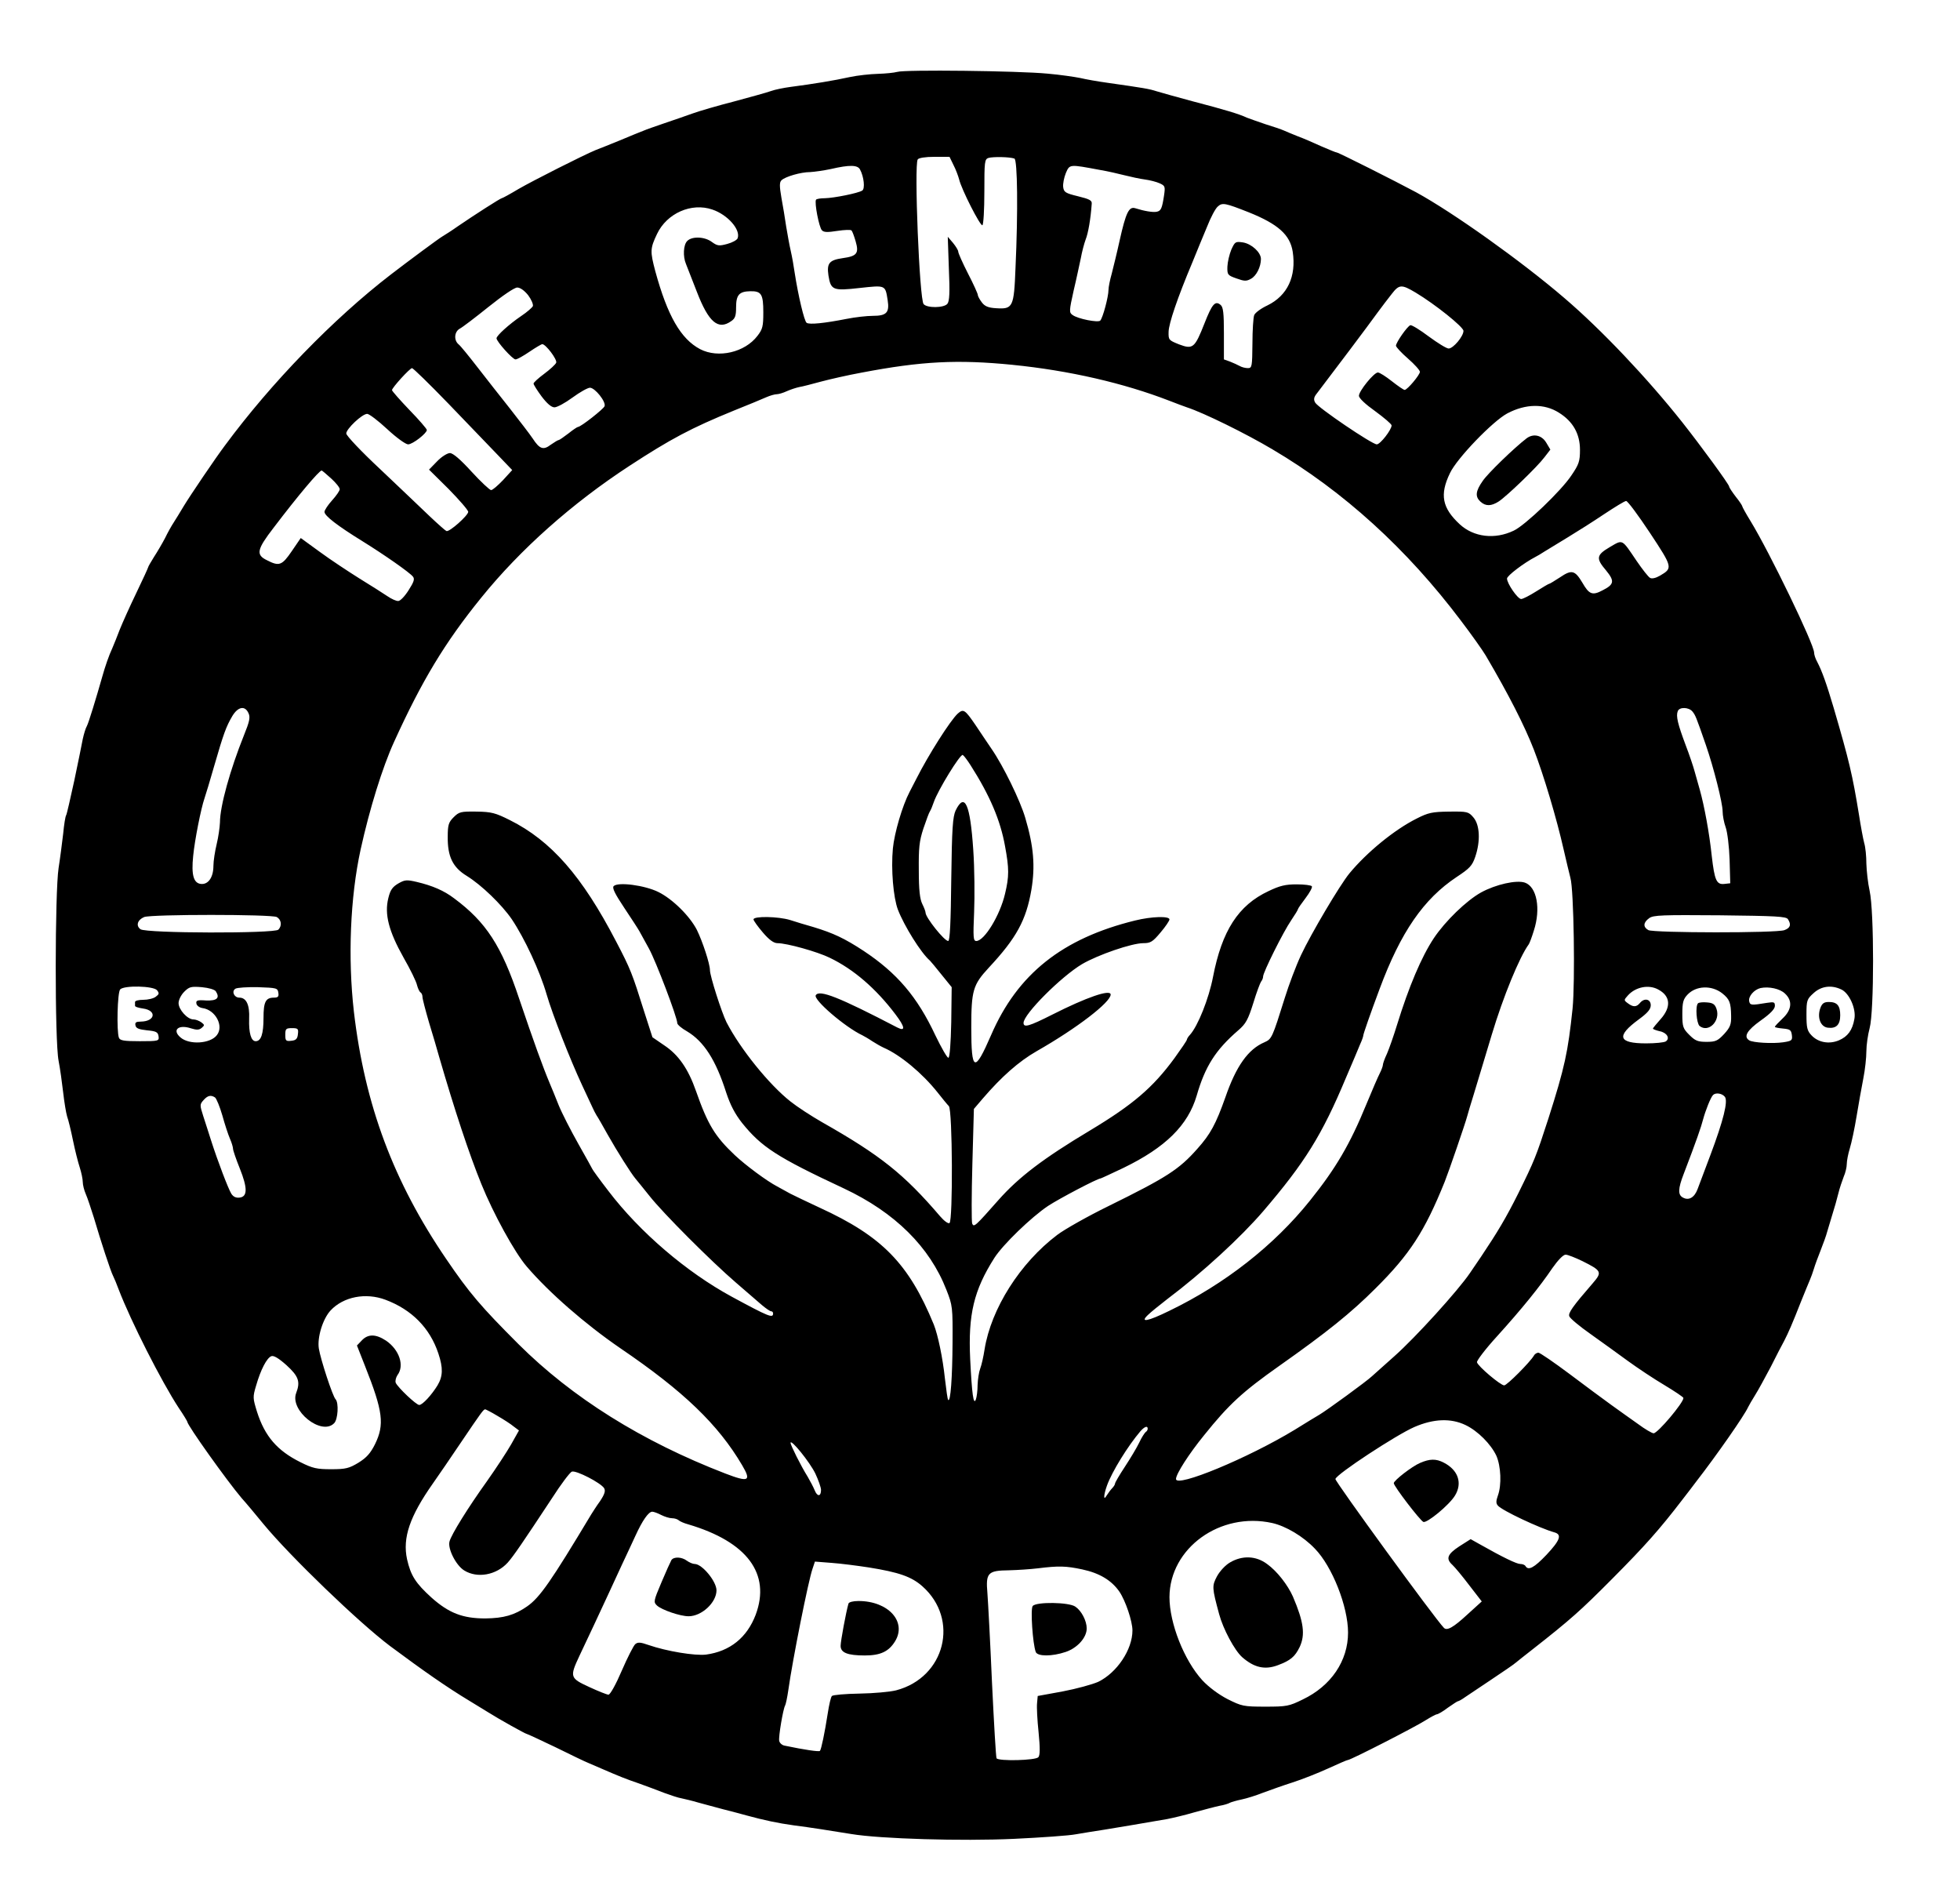 <?xml version="1.0" standalone="no"?>
<!DOCTYPE svg PUBLIC "-//W3C//DTD SVG 20010904//EN"
 "http://www.w3.org/TR/2001/REC-SVG-20010904/DTD/svg10.dtd">
<svg version="1.0" xmlns="http://www.w3.org/2000/svg"
 width="900pt" height="864pt" viewBox="0 0 900 864"
 preserveAspectRatio="xMidYMid meet">
<g transform="translate(0,864) scale(0.1,-0.1)"
fill="#000000" stroke="none">
<path d="M4120 8310 c-14 -4 -54 -8 -89 -9 -35 -1 -93 -7 -130 -15 -67 -15
-170 -32 -271 -45 -30 -4 -71 -12 -90 -19 -19 -7 -96 -28 -170 -48 -74 -19
-160 -44 -190 -55 -30 -11 -89 -31 -130 -45 -41 -14 -84 -29 -95 -34 -11 -4
-60 -24 -110 -45 -49 -20 -99 -40 -110 -44 -56 -23 -289 -141 -353 -178 -40
-24 -75 -43 -78 -43 -6 0 -126 -77 -202 -129 -28 -20 -60 -40 -70 -46 -16 -9
-155 -112 -237 -175 -265 -204 -550 -498 -762 -785 -43 -57 -160 -230 -189
-278 -16 -27 -37 -61 -46 -75 -10 -15 -28 -47 -40 -72 -13 -25 -36 -64 -51
-87 -15 -24 -27 -45 -27 -48 0 -2 -24 -55 -54 -117 -30 -62 -64 -138 -76 -168
-11 -30 -27 -68 -34 -85 -16 -34 -34 -87 -46 -130 -29 -102 -63 -213 -71 -228
-6 -10 -14 -37 -19 -60 -4 -23 -22 -109 -39 -191 -18 -82 -34 -153 -37 -158
-4 -5 -10 -44 -14 -86 -5 -42 -14 -113 -21 -157 -17 -111 -18 -795 0 -885 7
-36 16 -101 21 -145 5 -44 13 -93 18 -110 6 -16 18 -66 27 -110 9 -44 23 -100
31 -124 8 -25 14 -55 14 -67 0 -13 6 -38 14 -56 8 -18 24 -67 37 -108 32 -109
77 -246 88 -267 5 -10 17 -38 26 -63 56 -146 196 -422 276 -544 22 -32 39 -61
39 -63 0 -16 182 -271 249 -350 20 -22 65 -76 101 -120 124 -150 438 -452 580
-559 152 -113 262 -190 365 -252 39 -24 77 -47 85 -52 52 -33 173 -100 178
-100 3 0 63 -28 132 -61 69 -34 139 -68 155 -74 17 -7 46 -20 65 -28 69 -30
106 -45 165 -65 33 -12 85 -31 115 -43 30 -11 66 -23 80 -25 14 -3 48 -11 75
-19 28 -8 79 -21 115 -31 36 -9 85 -22 110 -29 77 -21 142 -35 215 -45 78 -10
167 -24 265 -40 134 -22 506 -33 745 -22 127 6 255 15 285 21 30 5 89 15 130
21 67 11 158 26 290 49 25 5 81 18 125 31 44 12 96 26 116 30 19 3 41 10 47
14 6 3 30 10 54 15 24 5 68 19 98 31 30 11 91 33 135 47 44 14 117 43 163 64
46 21 87 39 91 39 13 0 310 152 358 183 24 15 47 27 51 27 5 0 28 13 50 30 23
16 44 30 47 30 3 0 18 8 33 19 15 10 69 46 121 81 51 34 101 68 110 76 9 7 43
35 77 61 176 138 222 179 369 327 148 149 215 224 320 361 22 28 50 65 62 81
97 125 223 306 240 344 4 8 18 33 32 55 14 22 46 81 72 130 25 50 53 104 62
120 19 37 37 78 77 180 18 44 36 89 41 100 5 11 13 34 18 50 5 17 19 55 31 85
12 30 26 69 30 85 5 17 16 53 24 80 9 28 21 70 27 95 6 25 18 60 25 78 8 18
14 44 14 58 0 14 6 46 14 72 8 26 22 92 31 147 9 55 23 133 31 174 8 40 14 96
14 125 0 28 7 76 15 106 21 77 21 536 0 630 -8 36 -14 92 -15 125 0 33 -4 76
-10 95 -5 19 -16 78 -24 130 -30 184 -45 247 -116 490 -33 111 -53 168 -76
212 -8 14 -14 33 -14 42 0 38 -204 460 -292 604 -21 34 -38 65 -38 68 0 3 -13
23 -30 44 -16 21 -30 42 -30 46 0 10 -132 190 -215 295 -161 203 -371 425
-542 571 -197 169 -510 392 -680 485 -95 51 -357 183 -365 183 -4 0 -35 13
-70 28 -35 16 -83 37 -108 46 -25 10 -54 22 -65 27 -11 5 -49 18 -85 29 -36
12 -74 26 -85 30 -33 16 -103 37 -245 74 -74 20 -150 41 -169 47 -34 11 -57
15 -226 39 -44 6 -100 16 -125 22 -25 5 -92 15 -150 20 -135 13 -657 19 -690
8z m258 -427 c11 -21 22 -51 26 -66 11 -47 98 -217 107 -211 5 3 9 72 9 154 0
138 1 149 19 155 21 6 97 5 119 -3 14 -5 17 -243 5 -502 -7 -181 -12 -190 -89
-185 -36 2 -52 9 -65 26 -10 13 -19 29 -19 35 0 5 -20 50 -45 98 -25 49 -45
94 -45 101 0 6 -11 24 -24 40 l-24 28 5 -146 c5 -110 3 -150 -7 -162 -16 -19
-93 -20 -109 -1 -19 22 -44 638 -27 664 4 7 35 12 76 12 l70 0 18 -37z m-429
-21 c18 -33 24 -89 10 -97 -19 -12 -129 -34 -171 -35 -20 0 -39 -3 -41 -7 -8
-13 14 -127 27 -140 9 -10 26 -10 71 -3 33 5 62 6 65 2 4 -4 12 -26 19 -50 16
-55 6 -68 -59 -77 -62 -9 -74 -23 -66 -79 11 -68 20 -72 144 -58 119 13 117
14 128 -56 9 -57 -5 -72 -68 -72 -27 0 -81 -6 -121 -14 -102 -20 -170 -27
-183 -18 -11 7 -39 126 -55 230 -4 29 -12 74 -18 100 -6 26 -15 76 -21 112 -5
36 -15 95 -22 133 -9 52 -9 70 0 79 17 17 89 38 132 38 19 1 62 7 95 14 86 20
123 19 134 -2z m1101 -2 c36 -6 88 -18 115 -25 28 -7 69 -16 92 -19 23 -3 54
-11 69 -18 24 -11 25 -15 19 -56 -9 -59 -14 -70 -33 -74 -17 -4 -58 3 -99 16
-29 9 -43 -19 -72 -149 -12 -55 -29 -123 -36 -151 -8 -28 -15 -62 -15 -75 0
-31 -26 -129 -38 -141 -10 -10 -103 8 -127 26 -16 11 -16 18 5 112 13 54 27
122 33 149 5 28 15 66 22 85 12 30 23 94 28 164 2 16 -10 22 -63 35 -58 14
-65 19 -68 42 -2 15 4 44 12 64 18 42 16 41 156 15z m685 -195 c134 -54 189
-103 201 -181 17 -113 -24 -201 -116 -246 -30 -14 -57 -34 -61 -45 -4 -10 -8
-69 -8 -130 -1 -106 -2 -113 -21 -113 -11 0 -28 4 -38 10 -9 5 -29 14 -44 20
l-28 10 0 119 c0 93 -3 121 -15 131 -25 21 -39 5 -74 -84 -45 -114 -53 -121
-117 -97 -47 19 -49 20 -48 58 1 38 40 154 109 318 20 50 51 124 68 165 16 41
38 83 49 92 21 19 34 16 143 -27z m-2464 13 c71 -24 131 -93 116 -132 -3 -8
-25 -20 -48 -26 -37 -10 -45 -9 -70 9 -33 25 -91 27 -113 5 -18 -17 -21 -71
-6 -106 5 -13 27 -70 50 -128 54 -140 98 -177 158 -134 18 12 22 25 22 63 0
57 14 73 65 74 51 1 60 -13 60 -97 0 -64 -3 -77 -27 -108 -58 -76 -180 -104
-263 -61 -89 47 -150 153 -206 358 -24 91 -24 104 8 171 45 95 158 145 254
112z m3229 -381 c90 -54 220 -158 220 -176 0 -25 -47 -81 -68 -81 -10 0 -50
25 -91 55 -41 31 -79 54 -85 52 -14 -5 -65 -78 -66 -94 0 -6 25 -33 55 -59 30
-26 55 -54 55 -61 0 -14 -58 -83 -70 -83 -5 0 -31 18 -59 40 -28 22 -56 40
-64 40 -18 0 -87 -85 -87 -107 0 -11 30 -39 75 -71 41 -30 75 -59 75 -65 0
-20 -52 -87 -68 -87 -22 0 -271 169 -283 192 -8 14 -6 25 8 42 74 97 234 309
280 373 18 25 47 62 64 84 34 44 45 44 109 6z m-4075 -12 c15 -20 24 -42 22
-50 -3 -7 -27 -28 -54 -46 -56 -38 -113 -90 -113 -102 0 -15 74 -97 87 -97 8
0 36 16 64 35 28 19 55 35 59 35 16 0 69 -70 64 -85 -3 -8 -28 -31 -55 -51
-27 -20 -49 -40 -49 -45 0 -5 17 -32 37 -59 25 -33 45 -50 59 -50 12 0 49 20
83 45 34 25 70 45 80 45 23 0 75 -65 67 -85 -5 -13 -109 -95 -122 -95 -3 0
-23 -13 -44 -30 -21 -16 -41 -30 -44 -30 -4 0 -20 -10 -36 -21 -35 -27 -52
-21 -84 28 -14 21 -62 83 -105 138 -44 55 -111 141 -150 191 -38 49 -76 96
-85 103 -23 19 -20 58 5 72 12 6 71 51 132 100 65 52 119 89 132 89 14 0 33
-14 50 -35z m2225 -320 c260 -26 511 -84 720 -165 30 -12 66 -25 80 -30 77
-25 272 -121 393 -193 327 -193 617 -457 865 -786 48 -63 99 -135 114 -160
107 -182 178 -322 221 -432 45 -116 105 -317 137 -459 12 -52 26 -111 31 -130
16 -54 22 -480 10 -600 -21 -200 -36 -270 -111 -505 -57 -176 -64 -193 -139
-345 -56 -112 -95 -177 -170 -289 -20 -29 -43 -63 -51 -75 -54 -80 -250 -296
-347 -382 -42 -38 -89 -79 -103 -92 -24 -23 -208 -157 -242 -177 -9 -5 -60
-36 -113 -69 -214 -130 -545 -267 -545 -226 0 23 59 115 129 201 114 142 176
199 346 319 217 153 328 242 441 355 158 157 226 262 318 490 18 45 95 269
103 300 3 11 16 56 30 100 32 107 56 184 83 275 53 176 127 356 170 415 4 6
14 33 23 62 33 101 14 202 -41 221 -39 13 -133 -8 -201 -45 -68 -38 -164 -131
-217 -210 -57 -86 -115 -223 -169 -398 -15 -49 -36 -109 -46 -132 -11 -23 -19
-46 -19 -52 0 -5 -6 -22 -14 -38 -8 -15 -36 -80 -62 -143 -75 -183 -140 -294
-259 -442 -164 -205 -391 -383 -646 -506 -100 -49 -136 -55 -98 -19 13 13 53
45 89 73 161 121 338 284 441 404 190 222 269 348 379 611 29 68 59 138 66
156 8 17 14 35 14 39 0 7 32 99 75 214 97 261 202 413 354 514 59 39 71 51 85
92 25 73 21 147 -8 181 -23 27 -28 28 -113 27 -77 -1 -95 -5 -148 -32 -102
-51 -229 -155 -309 -252 -44 -54 -175 -275 -222 -375 -23 -49 -56 -137 -74
-195 -58 -185 -60 -190 -94 -205 -75 -32 -130 -110 -179 -252 -44 -124 -69
-170 -129 -237 -84 -95 -140 -131 -408 -263 -96 -47 -202 -107 -235 -132 -171
-129 -304 -339 -334 -526 -5 -33 -14 -73 -20 -88 -6 -16 -11 -49 -12 -75 0
-26 -4 -56 -8 -67 -11 -28 -18 25 -26 185 -10 206 17 317 111 465 39 61 169
187 247 239 52 34 227 126 241 126 2 0 49 22 104 48 194 94 297 196 337 332
39 135 87 210 191 300 35 30 45 49 69 125 15 50 32 94 36 99 5 6 9 16 9 23 0
19 92 204 129 258 17 25 31 48 31 51 0 3 16 26 35 51 19 25 32 49 29 54 -3 5
-34 9 -70 9 -51 0 -77 -6 -129 -31 -139 -65 -214 -182 -255 -394 -19 -99 -69
-225 -106 -266 -8 -8 -14 -19 -14 -22 0 -4 -26 -42 -57 -85 -99 -135 -190
-213 -388 -332 -214 -128 -327 -214 -420 -319 -107 -121 -113 -127 -121 -108
-3 10 -3 132 1 272 l7 254 41 48 c86 100 165 170 247 217 186 106 340 225 340
260 0 26 -112 -13 -268 -92 -107 -54 -132 -61 -132 -38 0 40 173 213 269 270
74 43 228 96 281 96 33 0 43 6 79 49 23 27 41 54 41 60 0 16 -81 14 -158 -5
-334 -82 -540 -246 -661 -526 -76 -175 -91 -169 -91 35 0 170 8 196 80 274
127 136 172 218 196 358 18 108 11 198 -28 330 -23 79 -101 239 -155 317 -20
29 -53 79 -74 110 -48 70 -55 75 -81 52 -34 -31 -135 -190 -190 -299 -11 -22
-25 -49 -31 -60 -34 -65 -70 -189 -77 -260 -9 -97 2 -225 23 -281 29 -75 106
-199 147 -234 3 -3 27 -31 53 -64 l47 -58 -2 -161 c-2 -96 -7 -162 -13 -163
-5 -2 -32 45 -60 103 -83 177 -176 286 -330 388 -87 57 -138 81 -230 109 -33
9 -81 24 -106 32 -55 17 -169 19 -169 3 0 -5 19 -32 43 -60 29 -34 50 -49 67
-49 43 0 183 -39 240 -67 110 -53 212 -141 302 -260 44 -58 47 -80 8 -60 -267
139 -358 175 -374 148 -13 -20 135 -147 214 -184 8 -4 29 -16 45 -27 17 -11
40 -24 53 -30 76 -33 177 -117 247 -205 22 -28 45 -56 52 -63 17 -17 19 -527
3 -537 -6 -4 -25 10 -43 31 -166 194 -274 280 -542 432 -49 28 -115 71 -145
95 -99 78 -231 242 -294 364 -22 44 -76 212 -76 239 0 29 -34 132 -60 185 -33
64 -112 142 -177 174 -63 31 -185 47 -205 27 -8 -8 6 -36 48 -99 32 -48 64
-97 70 -108 6 -11 26 -47 44 -80 32 -58 130 -316 130 -342 0 -7 20 -24 45 -38
77 -46 132 -131 180 -282 19 -57 40 -97 73 -139 89 -110 159 -156 467 -300
234 -110 394 -268 471 -466 28 -71 29 -79 28 -243 -1 -159 -9 -273 -20 -262
-3 2 -9 47 -15 98 -10 95 -32 200 -51 248 -115 280 -237 405 -525 537 -54 25
-114 54 -134 64 -20 11 -47 26 -60 33 -48 25 -145 97 -195 144 -91 86 -124
140 -178 294 -36 103 -81 167 -146 210 l-54 37 -38 118 c-55 175 -62 194 -129
322 -156 300 -298 462 -488 557 -66 33 -84 38 -153 39 -72 1 -80 -1 -105 -26
-23 -23 -27 -35 -27 -90 -1 -90 23 -140 87 -179 68 -42 161 -132 207 -199 59
-88 129 -238 160 -345 27 -93 108 -299 162 -415 22 -47 44 -94 49 -105 5 -11
13 -27 18 -35 6 -8 29 -49 52 -90 43 -76 106 -176 127 -201 7 -8 35 -43 64
-79 63 -80 283 -300 398 -399 47 -41 100 -86 118 -102 19 -16 38 -29 43 -29 5
0 9 -4 9 -10 0 -23 -20 -15 -190 77 -208 113 -422 296 -566 485 -41 53 -74 99
-74 101 0 1 -29 53 -64 115 -35 62 -76 142 -91 179 -15 38 -33 82 -40 98 -32
76 -73 189 -141 390 -81 243 -152 352 -299 461 -46 35 -99 58 -171 75 -47 11
-55 10 -85 -7 -27 -16 -37 -30 -46 -68 -18 -73 2 -151 70 -272 31 -54 59 -111
62 -127 4 -15 11 -30 16 -33 5 -3 9 -12 9 -21 0 -9 14 -62 30 -117 17 -56 38
-126 46 -156 72 -248 138 -447 194 -585 55 -136 153 -315 209 -380 103 -120
268 -264 430 -375 290 -197 449 -350 559 -537 43 -73 30 -79 -77 -38 -384 148
-704 349 -950 594 -173 173 -226 235 -332 391 -242 355 -374 707 -424 1136
-28 246 -17 524 31 744 41 186 100 377 154 495 127 279 232 454 399 660 180
223 419 435 681 606 190 124 284 174 480 254 63 25 130 53 148 61 18 8 40 14
48 14 9 0 30 6 47 14 18 8 43 16 57 19 14 2 59 14 100 25 41 11 125 30 185 41
278 53 442 61 695 36z m-2592 -177 c87 -90 188 -195 226 -235 l68 -71 -42 -46
c-24 -25 -48 -46 -55 -46 -6 0 -47 38 -90 85 -51 56 -85 85 -99 85 -12 0 -39
-17 -59 -38 l-37 -38 90 -89 c49 -50 90 -97 90 -105 -1 -17 -86 -93 -100 -88
-5 2 -39 32 -77 68 -37 36 -139 132 -225 214 -89 83 -158 156 -158 166 0 21
73 90 96 90 9 0 50 -31 92 -70 43 -40 85 -70 96 -70 21 0 86 51 86 66 0 5 -36
47 -80 92 -44 46 -80 87 -80 91 0 11 82 101 92 101 5 0 80 -73 166 -162z
m5101 -43 c64 -40 96 -97 96 -170 0 -53 -5 -67 -39 -117 -45 -69 -213 -230
-265 -254 -87 -42 -184 -30 -248 29 -81 75 -93 136 -45 235 32 68 196 238 263
274 85 45 171 46 238 3z m-5639 -301 c22 -20 40 -42 40 -50 0 -7 -16 -30 -35
-51 -19 -21 -35 -45 -35 -53 0 -18 60 -64 175 -135 100 -62 216 -143 231 -162
9 -11 5 -24 -20 -63 -17 -27 -38 -49 -47 -49 -9 -1 -31 9 -50 22 -19 13 -76
49 -128 81 -51 32 -133 86 -182 122 l-88 64 -41 -60 c-45 -66 -58 -71 -114
-42 -52 25 -47 49 31 150 114 150 209 262 220 262 2 0 21 -16 43 -36z m6056
-250 c105 -159 106 -162 46 -197 -19 -11 -37 -15 -45 -10 -8 4 -36 40 -62 78
-69 102 -62 99 -122 64 -63 -37 -66 -52 -18 -108 40 -49 37 -64 -16 -91 -47
-25 -62 -19 -93 35 -34 57 -49 61 -102 25 -25 -16 -47 -30 -50 -30 -3 0 -30
-16 -60 -35 -30 -19 -61 -35 -69 -35 -16 0 -65 71 -65 94 0 13 78 72 130 99 8
4 27 15 42 25 15 9 62 38 105 64 43 26 119 74 168 107 50 33 95 61 102 61 7 0
56 -66 109 -146z m-6435 -828 c9 -19 5 -38 -21 -102 -63 -157 -110 -325 -110
-400 -1 -22 -7 -66 -15 -99 -8 -33 -15 -78 -15 -100 0 -53 -24 -87 -58 -83
-33 4 -44 41 -35 128 7 73 36 219 52 265 6 17 26 84 45 150 42 145 54 179 83
228 26 43 58 49 74 13z m6630 8 c14 -17 17 -24 62 -154 36 -104 77 -266 77
-305 0 -18 6 -51 14 -73 8 -22 16 -89 18 -148 l3 -109 -27 -3 c-36 -4 -45 16
-58 129 -11 105 -34 229 -55 304 -8 28 -19 66 -24 85 -5 19 -23 73 -41 120
-36 96 -45 133 -36 155 7 20 50 19 67 -1z m-3315 -246 c90 -141 138 -255 159
-373 19 -102 19 -139 0 -218 -23 -99 -95 -217 -132 -217 -14 0 -15 16 -10 133
3 72 2 201 -4 286 -14 209 -39 266 -81 180 -13 -29 -17 -80 -20 -317 -2 -194
-6 -282 -14 -282 -18 0 -104 108 -104 130 0 6 -7 24 -15 40 -11 22 -16 64 -16
153 -1 104 2 135 21 193 13 38 26 74 30 79 4 6 12 25 18 43 18 53 122 223 133
216 5 -3 21 -24 35 -46z m-3185 -698 c21 -12 25 -40 7 -58 -18 -18 -607 -17
-633 2 -22 16 -14 43 17 56 33 13 584 13 609 0z m6939 -10 c16 -25 11 -40 -16
-50 -35 -14 -600 -13 -625 0 -25 14 -24 35 4 55 19 14 61 15 325 13 256 -3
304 -5 312 -18z m-7489 -326 c11 -14 10 -18 -6 -30 -10 -8 -36 -14 -57 -14
-21 0 -38 -4 -38 -10 0 -5 0 -13 0 -17 -1 -5 16 -10 37 -13 64 -9 56 -59 -10
-60 -22 0 -28 -4 -25 -17 2 -14 16 -19 53 -23 42 -4 50 -8 53 -27 3 -22 1 -23
-86 -23 -73 0 -91 3 -96 16 -11 30 -7 209 6 222 19 19 152 16 169 -4z m270 -5
c20 -31 5 -44 -45 -42 -41 3 -47 0 -44 -15 2 -9 14 -18 28 -20 59 -8 99 -82
66 -124 -30 -40 -128 -46 -168 -10 -39 34 -8 60 49 41 26 -8 37 -8 49 2 14 12
14 14 -2 26 -10 7 -26 13 -36 13 -27 0 -68 45 -68 75 0 14 11 37 26 52 23 23
31 25 81 21 32 -3 59 -11 64 -19z m287 -6 c3 -18 -1 -23 -20 -23 -38 0 -48
-19 -48 -93 0 -73 -11 -107 -36 -107 -21 0 -32 37 -30 103 3 64 -13 97 -45 97
-24 0 -37 29 -18 41 8 5 55 8 104 7 85 -3 90 -4 93 -25z m6335 15 c58 -30 62
-81 12 -137 -19 -21 -35 -41 -35 -43 0 -3 14 -8 30 -12 34 -6 50 -33 29 -47
-8 -5 -48 -9 -90 -9 -129 0 -139 33 -34 110 41 30 55 47 55 65 0 29 -30 35
-50 10 -16 -19 -31 -19 -55 -1 -19 14 -19 15 0 36 35 39 95 51 138 28z m295
-18 c34 -27 40 -43 41 -103 1 -40 -4 -53 -32 -84 -30 -32 -40 -36 -81 -36 -40
0 -52 5 -79 32 -29 29 -32 37 -32 96 0 53 4 68 24 89 39 41 110 44 159 6z
m288 -1 c36 -33 32 -75 -11 -115 -19 -18 -35 -35 -35 -38 0 -3 17 -6 38 -8 32
-3 37 -7 40 -30 3 -24 0 -27 -40 -33 -48 -7 -139 -2 -156 9 -27 17 -10 46 53
91 44 31 65 53 65 67 0 18 -4 19 -37 14 -72 -12 -77 -11 -81 7 -5 23 23 54 52
61 39 8 89 -3 112 -25z m258 19 c37 -16 70 -89 61 -136 -9 -52 -31 -81 -71
-98 -45 -19 -95 -10 -126 23 -20 21 -23 35 -23 95 0 66 2 71 33 99 35 32 81
38 126 17z m-7086 -205 c-2 -22 -9 -29 -30 -31 -25 -3 -28 0 -28 27 0 28 3 31
31 31 27 0 30 -3 27 -27z m6552 -288 c16 -19 -6 -108 -67 -270 -25 -66 -51
-136 -58 -154 -14 -38 -40 -54 -67 -39 -24 12 -23 41 3 108 59 154 81 218 89
250 11 41 35 102 46 113 12 12 41 8 54 -8z m-6933 -3 c7 -5 22 -42 34 -83 11
-40 27 -89 35 -107 8 -18 14 -39 14 -46 0 -7 14 -48 31 -90 36 -90 36 -130 -1
-134 -17 -2 -29 4 -38 18 -14 23 -62 148 -93 245 -10 33 -27 83 -36 112 -16
50 -16 53 2 73 19 21 33 24 52 12z m6280 -752 c88 -44 91 -50 46 -102 -92
-106 -113 -136 -107 -151 3 -9 47 -46 97 -81 51 -36 128 -92 172 -124 44 -32
119 -82 168 -111 48 -29 87 -55 87 -59 0 -22 -118 -162 -137 -162 -7 0 -40 19
-72 43 -33 23 -87 62 -122 87 -35 25 -121 89 -193 143 -71 53 -135 97 -142 97
-7 0 -17 -6 -21 -14 -17 -29 -123 -136 -136 -136 -17 0 -121 88 -125 106 -2 7
39 61 91 118 116 128 199 231 255 314 26 37 50 62 61 62 10 0 45 -14 78 -30z
m-5497 -177 c120 -45 204 -129 243 -247 22 -66 21 -104 -4 -146 -27 -44 -69
-90 -84 -90 -14 0 -99 81 -108 102 -3 9 1 24 8 35 33 43 9 116 -52 158 -47 31
-83 32 -112 1 l-22 -23 37 -94 c83 -209 90 -269 46 -359 -21 -42 -39 -62 -76
-85 -43 -26 -59 -30 -125 -30 -66 0 -85 4 -141 32 -107 53 -164 119 -200 232
-19 62 -20 67 -4 120 21 73 49 127 70 135 11 4 33 -9 69 -41 56 -51 65 -76 45
-128 -31 -80 116 -198 174 -139 18 17 22 94 7 110 -13 12 -69 183 -77 233 -8
51 18 136 54 175 59 63 161 83 252 49z m514 -533 c28 -16 62 -38 75 -49 l24
-18 -36 -64 c-20 -35 -70 -111 -111 -169 -86 -120 -164 -245 -172 -277 -9 -33
30 -110 68 -133 60 -37 147 -21 199 36 27 30 73 98 203 295 41 64 83 120 92
123 19 7 132 -51 148 -76 7 -12 3 -27 -19 -60 -17 -23 -34 -51 -40 -60 -185
-308 -236 -382 -295 -423 -58 -40 -107 -54 -192 -55 -104 0 -167 25 -246 95
-74 67 -96 102 -113 177 -21 98 12 196 119 348 25 36 84 121 130 190 92 136
102 150 110 150 2 0 28 -13 56 -30z m4445 -42 c57 -27 117 -88 142 -141 21
-48 25 -134 7 -183 -9 -25 -9 -36 0 -46 18 -22 192 -104 260 -123 35 -10 26
-36 -37 -103 -57 -60 -83 -73 -96 -52 -3 6 -14 10 -24 10 -17 0 -81 31 -187
91 l-41 23 -52 -33 c-55 -36 -63 -57 -32 -85 11 -10 46 -52 77 -93 l58 -75
-65 -59 c-66 -61 -95 -77 -109 -62 -42 43 -500 672 -498 683 4 22 280 203 363
239 88 38 167 41 234 9z m-1459 -17 c0 -6 -4 -12 -9 -15 -5 -4 -19 -25 -30
-49 -11 -23 -41 -73 -66 -111 -25 -38 -45 -72 -45 -77 0 -4 -6 -14 -13 -21 -7
-7 -18 -22 -25 -33 -16 -28 -15 0 1 45 23 64 96 182 154 250 19 21 33 26 33
11z m-1526 -206 c14 -30 26 -64 26 -75 0 -31 -17 -32 -29 -2 -6 15 -21 43 -32
62 -32 51 -79 146 -79 156 1 20 89 -89 114 -141z m-708 -190 c16 -8 38 -15 50
-15 11 0 24 -4 30 -9 5 -5 25 -14 44 -19 271 -80 380 -227 310 -415 -40 -105
-118 -168 -228 -183 -51 -6 -180 15 -264 44 -37 13 -49 14 -61 4 -8 -7 -36
-62 -62 -122 -26 -61 -53 -110 -61 -110 -7 0 -47 16 -88 35 -89 41 -91 46 -45
144 34 71 96 204 134 286 13 28 40 86 60 130 21 44 49 105 63 135 32 70 60
110 77 110 7 0 26 -7 41 -15z m2806 -37 c62 -14 142 -61 196 -118 79 -81 152
-265 152 -385 0 -130 -78 -245 -208 -307 -63 -31 -74 -33 -172 -33 -100 0
-108 2 -174 35 -42 22 -86 55 -115 86 -84 92 -151 262 -151 382 1 225 233 393
472 340z m-1852 -204 c137 -22 195 -42 245 -86 172 -152 105 -419 -120 -478
-27 -7 -103 -14 -168 -15 -65 -1 -122 -6 -127 -11 -5 -5 -13 -40 -19 -79 -14
-90 -30 -167 -36 -173 -4 -5 -71 5 -162 24 -12 2 -23 12 -25 22 -4 18 18 147
27 162 3 5 10 37 15 72 19 136 92 503 111 556 l11 33 77 -6 c42 -3 119 -13
171 -21z m980 -9 c79 -17 134 -50 170 -102 28 -41 60 -136 60 -178 0 -88 -71
-194 -157 -236 -27 -12 -100 -32 -163 -44 l-115 -21 -3 -33 c-2 -18 1 -78 7
-134 7 -71 7 -105 -1 -114 -12 -15 -183 -19 -192 -5 -3 5 -12 161 -21 348 -8
186 -18 371 -21 410 -8 93 1 104 99 105 40 1 99 5 132 9 97 12 130 11 205 -5z"/>
<path d="M5654 7494 c-9 -22 -17 -56 -18 -78 -1 -37 1 -40 41 -54 36 -13 46
-14 67 -2 25 13 46 55 46 91 0 30 -42 69 -82 76 -35 5 -37 4 -54 -33z"/>
<path d="M7009 6627 c-56 -43 -176 -159 -200 -194 -34 -48 -36 -73 -11 -96 24
-22 50 -21 84 1 38 25 178 160 210 203 l27 35 -19 32 c-21 35 -60 43 -91 19z"/>
<path d="M7797 4034 c-13 -13 -7 -91 7 -104 41 -33 97 23 78 78 -7 21 -16 28
-43 30 -19 2 -38 0 -42 -4z"/>
<path d="M8359 4013 c-16 -43 0 -87 34 -91 39 -5 57 14 57 57 0 44 -14 61 -52
61 -22 0 -31 -6 -39 -27z"/>
<path d="M6521 1924 c-38 -16 -121 -81 -121 -93 0 -14 121 -172 136 -178 17
-6 119 78 145 121 35 57 15 117 -51 151 -36 19 -65 18 -109 -1z"/>
<path d="M3083 1478 c-4 -7 -25 -53 -46 -103 -36 -85 -37 -90 -20 -106 22 -20
106 -49 145 -49 60 0 128 63 128 119 0 41 -66 121 -100 121 -9 0 -25 7 -36 15
-24 18 -60 19 -71 3z"/>
<path d="M5648 1467 c-21 -12 -47 -40 -60 -64 -23 -44 -23 -51 10 -173 18 -68
71 -167 106 -198 55 -48 104 -59 163 -37 59 22 79 39 101 84 26 56 19 114 -31
231 -24 54 -73 117 -119 150 -51 38 -114 40 -170 7z"/>
<path d="M3896 1278 c-11 -38 -36 -172 -36 -194 0 -31 31 -44 111 -44 72 0
110 18 139 65 55 90 -31 185 -168 185 -25 0 -44 -5 -46 -12z"/>
<path d="M4742 1267 c-11 -13 0 -174 14 -211 8 -21 75 -21 137 0 54 18 97 66
97 108 0 35 -24 81 -52 100 -29 21 -180 23 -196 3z"/>
</g>
</svg>
